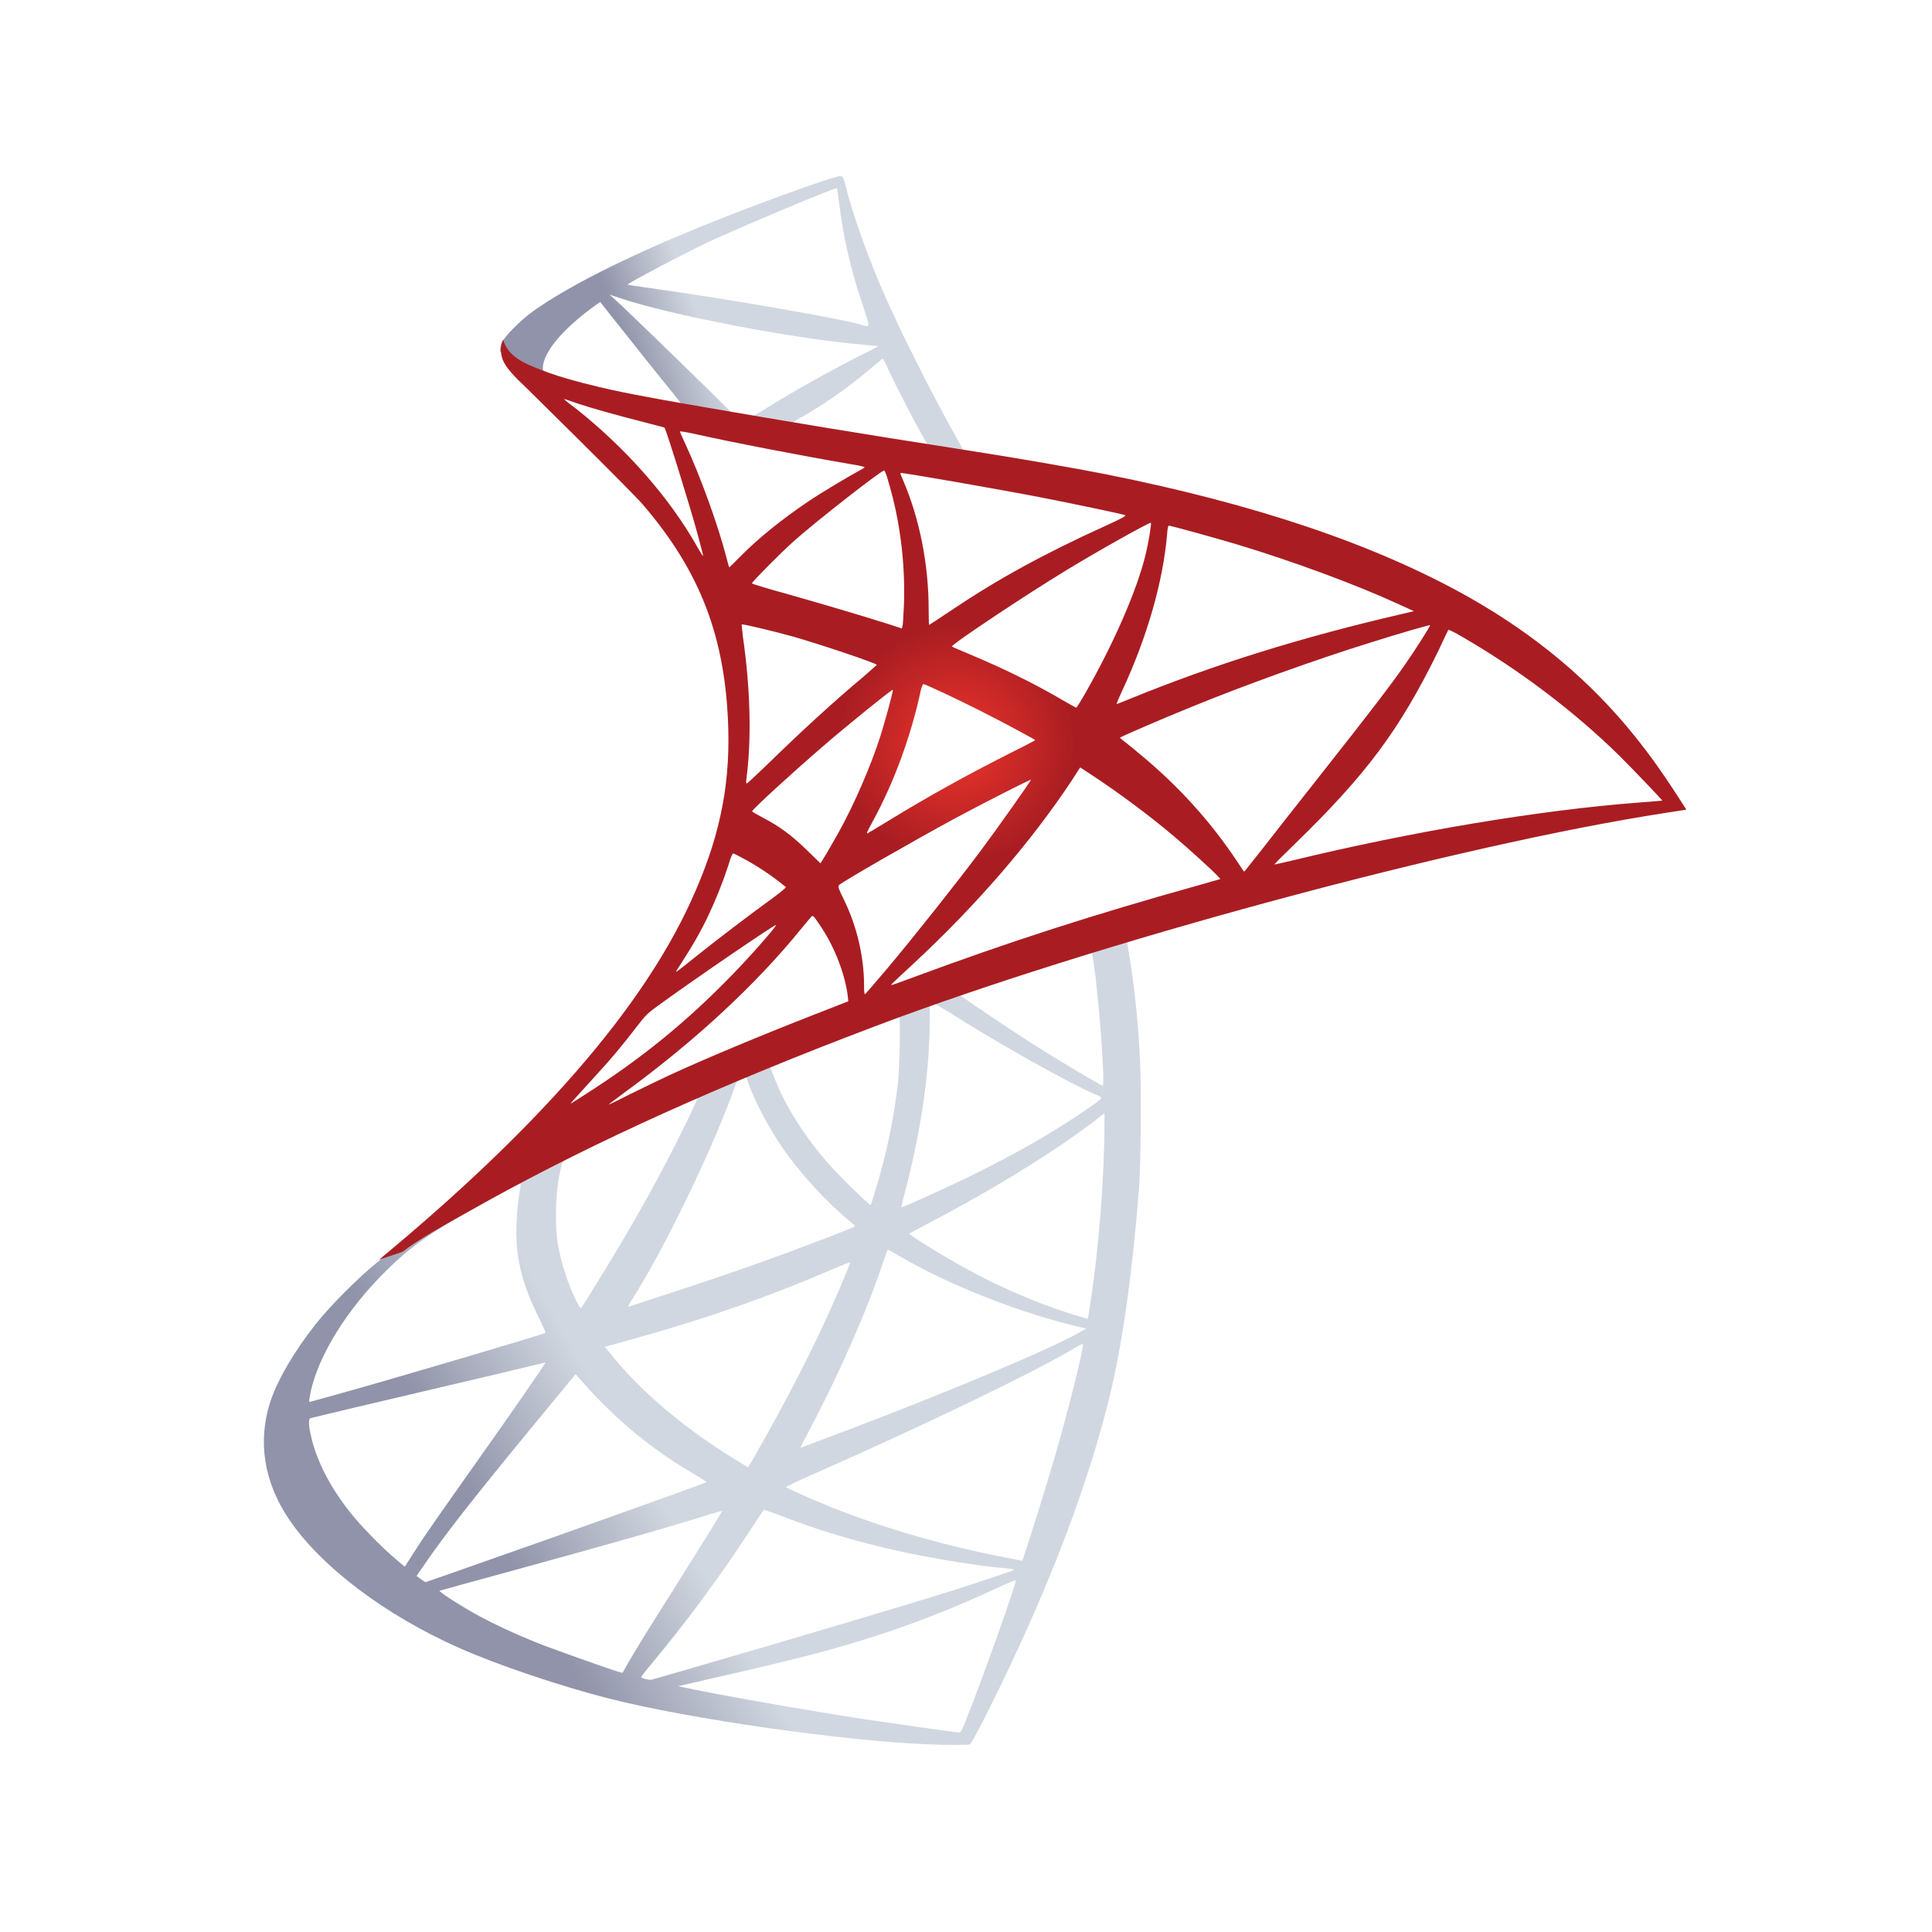 <?xml version="1.0" encoding="UTF-8"?>
<svg width="88px" height="88px" viewBox="0 0 88 88" version="1.1" xmlns="http://www.w3.org/2000/svg" xmlns:xlink="http://www.w3.org/1999/xlink">
    <!-- Generator: Sketch 53.2 (72643) - https://sketchapp.com -->
    <title>Microsoft SQL</title>
    <desc>Created with Sketch.</desc>
    <defs>
        <linearGradient x1="26.39%" y1="76.55%" x2="42.693%" y2="67.942%" id="linearGradient-1">
            <stop stop-color="#9093A9" offset="0%"></stop>
            <stop stop-color="#D1D7E0" offset="100%"></stop>
        </linearGradient>
        <linearGradient x1="26.39%" y1="61.34%" x2="42.693%" y2="57.663%" id="linearGradient-2">
            <stop stop-color="#9093A9" offset="0%"></stop>
            <stop stop-color="#D1D7E0" offset="100%"></stop>
        </linearGradient>
        <radialGradient cx="44.346%" cy="43.881%" fx="44.346%" fy="43.881%" r="12.715%" gradientTransform="translate(0.443,0.439),scale(0.704,1),rotate(-171.393),translate(-0.443,-0.439)" id="radialGradient-3">
            <stop stop-color="#EE352C" offset="0%"></stop>
            <stop stop-color="#A91D22" offset="100%"></stop>
        </radialGradient>
    </defs>
    <g id="Microsoft-SQL" stroke="none" stroke-width="1" fill="none" fill-rule="evenodd">
        <rect fill="#FFFFFF" opacity="0" x="0" y="0" width="88" height="88"></rect>
        <g id="microsoft-sql">
            <rect id="Rectangle" x="0" y="0" width="88" height="88"></rect>
            <g id="Group" transform="translate(12, 8)" fill-rule="nonzero">
                <path d="M40.926,33.379 L26.724,38.052 L14.369,43.547 L10.912,44.466 C10.032,45.31 9.109,46.164 8.111,47.03 C7.016,47.982 5.996,48.847 5.212,49.474 C4.343,50.167 3.054,51.465 2.4,52.286 C1.423,53.519 0.65,54.828 0.317,55.834 C-0.273,57.652 0.017,59.49 1.155,61.189 C2.614,63.352 5.524,65.558 8.916,67.062 C10.644,67.83 13.553,68.814 15.743,69.366 C19.382,70.296 26.424,71.302 30.299,71.454 C31.082,71.486 32.134,71.486 32.177,71.454 C32.263,71.399 32.864,70.242 33.562,68.804 C35.945,63.904 37.663,59.306 38.596,55.38 C39.155,53.001 39.595,49.831 39.884,46.078 C39.96,45.029 39.992,41.513 39.927,40.323 C39.831,38.377 39.659,36.797 39.391,35.251 C39.348,35.023 39.337,34.818 39.358,34.807 C39.401,34.775 39.53,34.731 41.28,34.223 L40.926,33.379 L40.926,33.379 L40.926,33.379 L40.926,33.379 Z M37.684,35.294 C37.813,35.294 38.156,38.614 38.242,40.713 C38.264,41.156 38.253,41.448 38.231,41.448 C38.146,41.448 36.417,40.421 35.183,39.642 C34.11,38.961 32.07,37.598 31.748,37.338 C31.64,37.262 31.651,37.252 32.532,36.949 C34.024,36.44 37.566,35.294 37.684,35.294 L37.684,35.294 Z M30.449,37.695 C30.546,37.695 30.792,37.835 31.383,38.203 C33.594,39.599 36.6,41.286 37.888,41.849 C38.285,42.022 38.328,41.957 37.416,42.584 C35.462,43.925 33.025,45.245 30.041,46.575 C29.515,46.813 29.075,46.997 29.064,46.997 C29.043,46.997 29.107,46.727 29.193,46.402 C29.912,43.709 30.32,40.983 30.342,38.798 C30.352,37.716 30.352,37.716 30.449,37.684 C30.427,37.695 30.438,37.695 30.449,37.695 L30.449,37.695 Z M28.957,38.268 C29.021,38.333 28.978,40.756 28.892,41.416 C28.699,42.995 28.399,44.466 27.905,46.121 C27.787,46.521 27.679,46.857 27.658,46.878 C27.615,46.932 26.144,45.483 25.661,44.92 C24.824,43.947 24.169,42.973 23.686,42.022 C23.439,41.535 23.053,40.583 23.085,40.55 C23.257,40.432 28.914,38.225 28.957,38.268 Z M21.936,41.048 C21.947,41.048 21.958,41.048 21.969,41.059 C21.99,41.08 22.065,41.254 22.13,41.448 C22.473,42.389 23.246,43.774 23.912,44.661 C24.642,45.634 25.597,46.673 26.391,47.354 C26.649,47.57 26.885,47.776 26.917,47.808 C26.982,47.873 27.003,47.862 25.253,48.533 C23.225,49.312 21.013,50.091 18.48,50.913 C17.875,51.109 17.27,51.308 16.666,51.508 C16.569,51.54 16.602,51.486 16.881,51.043 C18.137,49.063 20.047,45.18 21.121,42.433 C21.303,41.957 21.486,41.481 21.518,41.373 C21.561,41.221 21.614,41.167 21.754,41.091 C21.829,41.07 21.904,41.048 21.936,41.048 Z M19.79,41.946 C19.822,41.968 19.274,43.125 18.738,44.185 C17.696,46.229 16.559,48.241 15.034,50.686 C14.777,51.107 14.53,51.497 14.498,51.54 C14.444,51.616 14.422,51.594 14.251,51.259 C13.886,50.534 13.585,49.604 13.424,48.749 C13.263,47.906 13.295,46.435 13.478,45.526 C13.617,44.856 13.607,44.866 13.929,44.704 C15.303,44.001 19.747,41.903 19.79,41.946 L19.79,41.946 Z M38.307,42.703 L38.307,43.157 C38.307,45.569 38.049,48.879 37.673,51.291 C37.609,51.713 37.555,52.059 37.544,52.07 C37.544,52.07 37.233,51.984 36.868,51.875 C35.258,51.367 33.508,50.621 31.93,49.745 C30.889,49.171 29.375,48.23 29.418,48.187 C29.429,48.176 29.88,47.938 30.406,47.657 C32.51,46.554 34.528,45.364 36.278,44.185 C36.933,43.741 37.92,43.028 38.135,42.833 L38.307,42.703 Z M11.685,45.905 C11.728,45.905 11.717,45.991 11.653,46.381 C11.61,46.662 11.556,47.181 11.535,47.538 C11.449,49.117 11.707,50.285 12.48,51.886 C12.694,52.33 12.866,52.697 12.855,52.708 C12.78,52.773 5.674,54.872 3.441,55.488 C2.775,55.672 2.196,55.834 2.153,55.845 C2.078,55.867 2.067,55.856 2.099,55.672 C2.346,54.082 3.548,52.005 5.223,50.253 C6.339,49.085 7.23,48.403 8.755,47.527 C9.849,46.9 11.535,45.959 11.664,45.915 C11.664,45.905 11.674,45.905 11.685,45.905 L11.685,45.905 Z M28.431,48.922 C28.442,48.912 28.699,49.052 29.011,49.236 C31.308,50.577 34.507,51.821 37.233,52.459 L37.48,52.514 L37.136,52.708 C35.709,53.509 31.018,55.477 26.22,57.284 C25.522,57.543 24.835,57.803 24.706,57.857 C24.577,57.911 24.459,57.943 24.459,57.933 C24.459,57.922 24.652,57.543 24.899,57.078 C26.241,54.547 27.593,51.464 28.28,49.323 C28.367,49.117 28.42,48.933 28.431,48.922 L28.431,48.922 Z M26.724,49.485 C26.735,49.496 26.649,49.723 26.542,49.982 C25.608,52.265 24.384,54.753 22.817,57.543 C22.42,58.257 22.087,58.831 22.076,58.831 C22.065,58.831 21.743,58.636 21.357,58.398 C19.081,56.992 17.063,55.261 15.743,53.584 L15.549,53.347 L16.526,53.076 C20.026,52.113 22.999,51.075 25.951,49.799 C26.37,49.626 26.713,49.485 26.724,49.485 L26.724,49.485 Z M37.33,53.217 C37.33,53.217 37.341,53.227 37.33,53.217 C37.341,53.465 36.793,55.694 36.342,57.305 C35.967,58.657 35.644,59.717 35.054,61.589 C34.796,62.411 34.571,63.092 34.56,63.092 C34.55,63.092 34.485,63.081 34.421,63.06 C31.233,62.476 28.377,61.664 25.694,60.583 C24.942,60.28 23.869,59.793 23.804,59.739 C23.783,59.717 24.427,59.414 25.243,59.057 C30.127,56.905 35.194,54.46 36.933,53.411 C37.137,53.282 37.298,53.217 37.33,53.217 L37.33,53.217 Z M12.844,54.06 C12.866,54.082 11.503,56.061 9.592,58.755 C8.926,59.696 8.153,60.799 7.864,61.21 C7.574,61.621 7.134,62.27 6.887,62.66 L6.436,63.363 L5.953,62.952 C5.384,62.476 4.396,61.459 3.956,60.896 C3.033,59.739 2.41,58.517 2.164,57.403 C2.045,56.884 2.045,56.624 2.153,56.592 C2.314,56.548 5.18,55.867 7.864,55.239 C9.356,54.893 11.084,54.482 11.706,54.331 C12.329,54.179 12.834,54.06 12.844,54.06 L12.844,54.06 Z M14.218,54.59 L14.562,54.98 C16.108,56.721 17.686,58.009 19.596,59.133 C19.94,59.328 20.198,59.501 20.176,59.512 C20.101,59.566 13.542,61.913 10.504,62.973 C8.798,63.579 7.391,64.066 7.381,64.066 C7.37,64.066 7.273,64.001 7.166,63.925 L6.973,63.784 L7.284,63.33 C8.293,61.859 9.56,60.248 12.319,56.894 L14.218,54.59 Z M22.785,60.767 C22.795,60.756 23.268,60.929 23.847,61.145 C25.243,61.675 26.348,62.011 27.83,62.389 C29.655,62.854 32.295,63.309 33.852,63.438 C34.088,63.46 34.217,63.482 34.174,63.514 C34.099,63.557 32.521,64.087 31.362,64.455 C29.515,65.039 23.88,66.716 19.285,68.046 C18.437,68.295 17.707,68.501 17.664,68.511 C17.557,68.533 17.203,68.436 17.203,68.392 C17.203,68.371 17.46,68.036 17.772,67.668 C19.317,65.807 20.852,63.73 22.13,61.762 C22.484,61.221 22.785,60.777 22.785,60.767 Z M20.895,60.821 C20.906,60.832 20.144,62.065 18.813,64.185 C18.244,65.082 17.611,66.099 17.385,66.456 C17.17,66.802 16.848,67.343 16.666,67.646 L16.355,68.198 L16.194,68.154 C15.807,68.046 13.091,67.083 12.372,66.791 C11.481,66.434 10.558,66.002 9.871,65.634 C9.012,65.169 7.939,64.477 8.025,64.455 C8.046,64.444 9.517,64.044 11.288,63.557 C15.99,62.27 18.598,61.524 20.305,60.983 C20.616,60.886 20.885,60.81 20.895,60.821 Z M34.26,63.979 L34.27,63.979 C34.313,64.087 32.575,68.955 31.941,70.491 C31.802,70.837 31.748,70.923 31.673,70.912 C31.49,70.902 28.968,70.545 27.433,70.318 C24.76,69.907 20.273,69.117 19.146,68.857 L18.888,68.803 L20.487,68.435 C23.922,67.657 25.575,67.235 27.25,66.716 C29.365,66.067 31.458,65.255 33.573,64.26 C33.905,64.109 34.185,63.99 34.26,63.979 Z" id="Shape" fill="url(#linearGradient-1)"></path>
                <path d="M26.284,0.021 C26.048,-0.012 22.237,1.373 19.779,2.379 C16.462,3.742 13.886,5.04 12.297,6.164 C11.707,6.587 10.966,7.333 10.848,7.625 C10.805,7.733 10.783,7.863 10.783,7.993 L12.222,9.366 L15.646,10.47 L23.794,11.941 L33.111,13.552 L33.208,12.741 C33.176,12.741 33.154,12.73 33.122,12.73 L31.898,12.536 L31.651,12.092 C30.385,9.842 28.989,7.051 28.173,5.169 C27.54,3.709 26.939,2.022 26.606,0.81 C26.424,0.075 26.402,0.032 26.284,0.021 L26.284,0.021 L26.284,0.021 L26.284,0.021 Z M26.112,0.572 L26.123,0.572 C26.134,0.583 26.177,0.886 26.22,1.243 C26.402,2.757 26.735,4.217 27.261,5.797 C27.658,6.987 27.658,6.922 27.197,6.781 C26.102,6.478 21.196,5.624 17.643,5.126 C17.074,5.05 16.591,4.975 16.591,4.964 C16.548,4.921 19.156,3.547 20.305,3.006 C21.776,2.325 25.812,0.626 26.112,0.572 L26.112,0.572 Z M15.764,5.418 L16.183,5.559 C18.459,6.338 24.18,7.441 27.336,7.701 C27.69,7.733 27.991,7.766 28.001,7.766 C28.012,7.776 27.712,7.939 27.325,8.122 C25.801,8.89 24.126,9.831 22.967,10.556 C22.624,10.772 22.312,10.946 22.269,10.946 C22.226,10.946 22.001,10.902 21.765,10.87 L21.336,10.805 L20.262,9.745 C18.373,7.895 16.891,6.467 16.323,5.927 L15.764,5.418 L15.764,5.418 Z M15.335,5.753 L16.848,7.657 C17.675,8.706 18.512,9.734 18.695,9.961 C18.877,10.188 19.028,10.372 19.017,10.383 C18.974,10.415 16.827,9.994 15.689,9.734 C14.519,9.464 14.036,9.334 13.317,9.107 L12.726,8.912 L12.726,8.76 C12.737,8.036 13.65,6.954 15.195,5.851 L15.335,5.753 Z M28.195,8.349 C28.238,8.349 28.291,8.447 28.42,8.739 C28.785,9.55 29.923,11.735 30.202,12.157 C30.288,12.298 30.438,12.308 28.925,12.06 C25.286,11.465 24.116,11.27 24.116,11.248 C24.116,11.238 24.223,11.162 24.363,11.086 C25.49,10.459 26.628,9.658 27.637,8.804 C27.884,8.598 28.109,8.404 28.152,8.371 C28.163,8.349 28.184,8.339 28.195,8.349 Z" id="Shape" fill="url(#linearGradient-2)"></path>
                <path d="M10.923,7.473 C10.923,7.473 10.687,7.852 10.912,8.415 C11.052,8.761 11.46,9.182 11.921,9.615 C11.921,9.615 16.698,14.309 17.278,14.98 C19.918,18.052 21.067,21.081 21.174,25.256 C21.239,27.938 20.734,30.296 19.478,33.033 C17.245,37.944 12.533,43.363 5.266,49.377 L6.329,49.02 C7.016,48.501 7.95,47.949 10.139,46.738 C15.195,43.947 20.885,41.383 27.862,38.744 C37.909,34.937 54.43,30.48 63.833,29.031 L64.81,28.879 L64.66,28.641 C63.801,27.3 63.21,26.467 62.502,25.58 C60.441,23.006 57.94,20.918 54.881,19.188 C50.673,16.819 45.23,14.969 38.339,13.596 C37.04,13.336 34.184,12.838 31.866,12.481 C26.949,11.714 23.772,11.184 20.273,10.578 C19.017,10.361 17.138,10.037 15.893,9.767 C15.249,9.626 14.014,9.334 13.048,8.999 C12.276,8.696 11.159,8.393 10.923,7.473 L10.923,7.473 Z M13.693,10.178 C13.703,10.167 13.875,10.232 14.1,10.307 C14.508,10.448 15.034,10.61 15.657,10.783 C16.128,10.914 16.6,11.04 17.074,11.162 C17.718,11.324 18.255,11.475 18.265,11.475 C18.341,11.551 19.425,15.045 19.79,16.386 C19.929,16.895 20.037,17.327 20.026,17.327 C20.015,17.338 19.897,17.154 19.758,16.905 C18.502,14.677 16.516,12.416 14.218,10.599 C13.918,10.383 13.693,10.188 13.693,10.178 L13.693,10.178 Z M18.974,11.649 C19.028,11.649 19.264,11.681 19.553,11.746 C21.378,12.157 24.652,12.784 26.746,13.141 C27.1,13.195 27.379,13.26 27.379,13.282 C27.379,13.304 27.25,13.379 27.089,13.466 C26.735,13.65 25.307,14.504 24.835,14.829 C23.643,15.629 22.57,16.494 21.797,17.273 C21.486,17.587 21.217,17.846 21.217,17.846 C21.217,17.846 21.153,17.663 21.099,17.435 C20.713,15.932 19.908,13.704 19.178,12.135 C19.06,11.887 18.963,11.659 18.963,11.638 C18.963,11.659 18.963,11.649 18.974,11.649 L18.974,11.649 Z M28.27,13.433 C28.334,13.455 28.442,13.823 28.656,14.634 C29.054,16.202 29.236,17.955 29.172,19.588 C29.15,20.042 29.129,20.464 29.107,20.518 L29.075,20.626 L28.517,20.442 C27.368,20.075 25.5,19.523 23.901,19.069 C22.988,18.82 22.248,18.593 22.248,18.571 C22.248,18.506 23.579,17.165 24.148,16.657 C25.232,15.694 28.173,13.401 28.27,13.433 L28.27,13.433 Z M29.011,13.541 C29.043,13.509 33.455,14.277 35.462,14.666 C36.954,14.958 39.123,15.413 39.251,15.467 C39.316,15.488 39.09,15.618 38.371,15.943 C35.537,17.23 33.433,18.387 31.34,19.793 C30.793,20.161 30.331,20.464 30.32,20.464 C30.31,20.464 30.299,20.15 30.299,19.772 C30.299,17.717 29.891,15.64 29.139,13.888 C29.064,13.715 29,13.552 29.011,13.541 L29.011,13.541 Z M40.421,15.813 C40.454,15.845 40.314,16.722 40.185,17.241 C39.799,18.852 38.758,21.243 37.48,23.493 C37.255,23.893 37.051,24.217 37.029,24.228 C37.008,24.239 36.718,24.077 36.385,23.882 C35.14,23.147 33.723,22.454 32.177,21.805 C31.748,21.621 31.372,21.47 31.361,21.448 C31.286,21.383 34.743,19.08 36.568,17.976 C38.017,17.089 40.378,15.77 40.421,15.813 L40.421,15.813 Z M41.237,15.943 C41.334,15.943 43.287,16.484 44.307,16.786 C46.83,17.544 49.728,18.614 51.617,19.48 L52.401,19.837 L51.854,19.967 C47.238,21.037 43.287,22.271 39.477,23.828 C39.165,23.958 38.886,24.066 38.865,24.066 C38.843,24.066 38.951,23.817 39.09,23.514 C40.239,21.059 40.98,18.495 41.162,16.31 C41.173,16.105 41.205,15.943 41.237,15.943 L41.237,15.943 Z M21.786,20.442 C21.818,20.41 23.311,20.767 24.116,20.994 C25.339,21.34 27.937,22.216 27.937,22.281 C27.937,22.292 27.647,22.541 27.304,22.844 C25.898,24.023 24.545,25.267 22.924,26.846 C22.441,27.311 22.033,27.69 22.012,27.69 C21.99,27.69 21.98,27.625 21.99,27.538 C22.237,25.721 22.184,23.385 21.84,21.016 C21.808,20.713 21.776,20.453 21.786,20.442 L21.786,20.442 Z M53.142,20.475 C53.163,20.496 52.455,21.621 52.004,22.26 C51.36,23.19 50.415,24.423 48.279,27.127 C47.152,28.555 45.885,30.167 45.467,30.707 C45.037,31.248 44.683,31.702 44.672,31.702 C44.661,31.702 44.522,31.508 44.372,31.27 C43.169,29.453 41.731,27.863 40.024,26.435 C39.702,26.164 39.348,25.872 39.23,25.786 C39.112,25.699 39.015,25.613 39.015,25.602 C39.015,25.57 40.84,24.78 42.225,24.217 C44.651,23.222 47.957,22.032 50.437,21.264 C51.735,20.853 53.12,20.453 53.142,20.475 L53.142,20.475 Z M53.968,20.691 C54.011,20.68 54.269,20.81 54.58,20.994 C57.189,22.497 59.743,24.434 61.762,26.424 C62.33,26.987 63.737,28.458 63.715,28.468 C63.715,28.468 63.221,28.512 62.642,28.555 C58.122,28.901 52.337,29.864 46.776,31.216 C46.4,31.302 46.068,31.378 46.046,31.378 C46.025,31.378 46.443,30.956 46.97,30.448 C50.233,27.278 51.725,25.277 53.485,21.708 C53.732,21.178 53.947,20.724 53.968,20.691 C53.958,20.691 53.958,20.691 53.968,20.691 L53.968,20.691 Z M30.063,23.158 C30.213,23.19 31.608,23.85 32.66,24.38 C33.626,24.866 35.076,25.645 35.151,25.71 C35.161,25.721 34.646,25.991 34.013,26.305 C31.995,27.322 30.267,28.284 28.463,29.388 C27.948,29.701 27.519,29.961 27.508,29.961 C27.465,29.961 27.476,29.918 27.765,29.388 C28.732,27.614 29.504,25.494 29.945,23.428 C29.987,23.266 30.03,23.158 30.063,23.158 L30.063,23.158 Z M28.667,23.417 C28.699,23.45 28.334,24.78 28.109,25.505 C27.669,26.878 26.928,28.598 26.209,29.896 C26.037,30.199 25.779,30.642 25.64,30.891 L25.372,31.324 L24.77,30.74 C24.073,30.058 23.504,29.636 22.774,29.258 C22.484,29.107 22.259,28.977 22.259,28.955 C22.259,28.869 24.094,27.192 25.5,25.981 C26.509,25.104 28.635,23.385 28.667,23.417 L28.667,23.417 Z M37.201,26.954 L37.727,27.3 C38.929,28.09 40.346,29.139 41.43,30.058 C42.042,30.567 43.223,31.638 43.459,31.897 L43.588,32.038 L42.719,32.287 C37.802,33.66 34.002,34.882 29.569,36.527 C29.075,36.711 28.656,36.862 28.624,36.862 C28.56,36.862 28.506,36.916 29.612,35.888 C32.446,33.26 34.957,30.361 36.825,27.538 L37.201,26.954 L37.201,26.954 Z M34.958,27.517 C34.979,27.538 33.508,29.626 32.628,30.805 C31.576,32.211 29.708,34.569 28.42,36.105 C27.884,36.743 27.422,37.273 27.4,37.284 C27.368,37.295 27.357,37.132 27.357,36.884 C27.357,35.575 27.025,34.179 26.445,32.99 C26.198,32.492 26.155,32.373 26.209,32.319 C26.413,32.135 29.537,30.339 31.512,29.269 C32.843,28.555 34.925,27.495 34.958,27.517 L34.958,27.517 Z M21.389,30.87 C21.421,30.87 21.668,30.999 21.947,31.151 C22.634,31.529 23.246,31.951 23.794,32.406 C23.815,32.427 23.536,32.654 23.171,32.925 C22.151,33.66 20.606,34.839 19.704,35.564 C18.759,36.321 18.727,36.343 18.834,36.181 C19.543,35.088 19.897,34.472 20.273,33.682 C20.606,32.979 20.938,32.146 21.174,31.421 C21.26,31.108 21.368,30.87 21.389,30.87 Z M25.007,33.725 C25.06,33.714 25.125,33.812 25.414,34.244 C26.026,35.164 26.499,36.397 26.617,37.392 L26.638,37.608 L25.168,38.182 C22.538,39.209 20.112,40.226 18.469,40.983 C18.008,41.199 17.203,41.589 16.677,41.849 C16.151,42.119 15.721,42.324 15.721,42.314 C15.721,42.303 16.054,42.054 16.462,41.751 C19.672,39.404 22.452,36.83 24.534,34.255 C24.76,33.985 24.964,33.736 24.985,33.725 L25.007,33.725 Z M23.343,34.136 C23.386,34.179 22.162,35.575 21.325,36.429 C19.253,38.56 17.203,40.226 14.659,41.849 C14.337,42.054 14.047,42.238 14.015,42.26 C13.939,42.303 14.036,42.195 15.152,40.972 C15.861,40.204 16.398,39.555 17.009,38.755 C17.417,38.225 17.493,38.149 18.083,37.727 C19.661,36.581 23.3,34.093 23.343,34.136 Z" id="Shape" fill="url(#radialGradient-3)"></path>
            </g>
        </g>
    </g>
</svg>